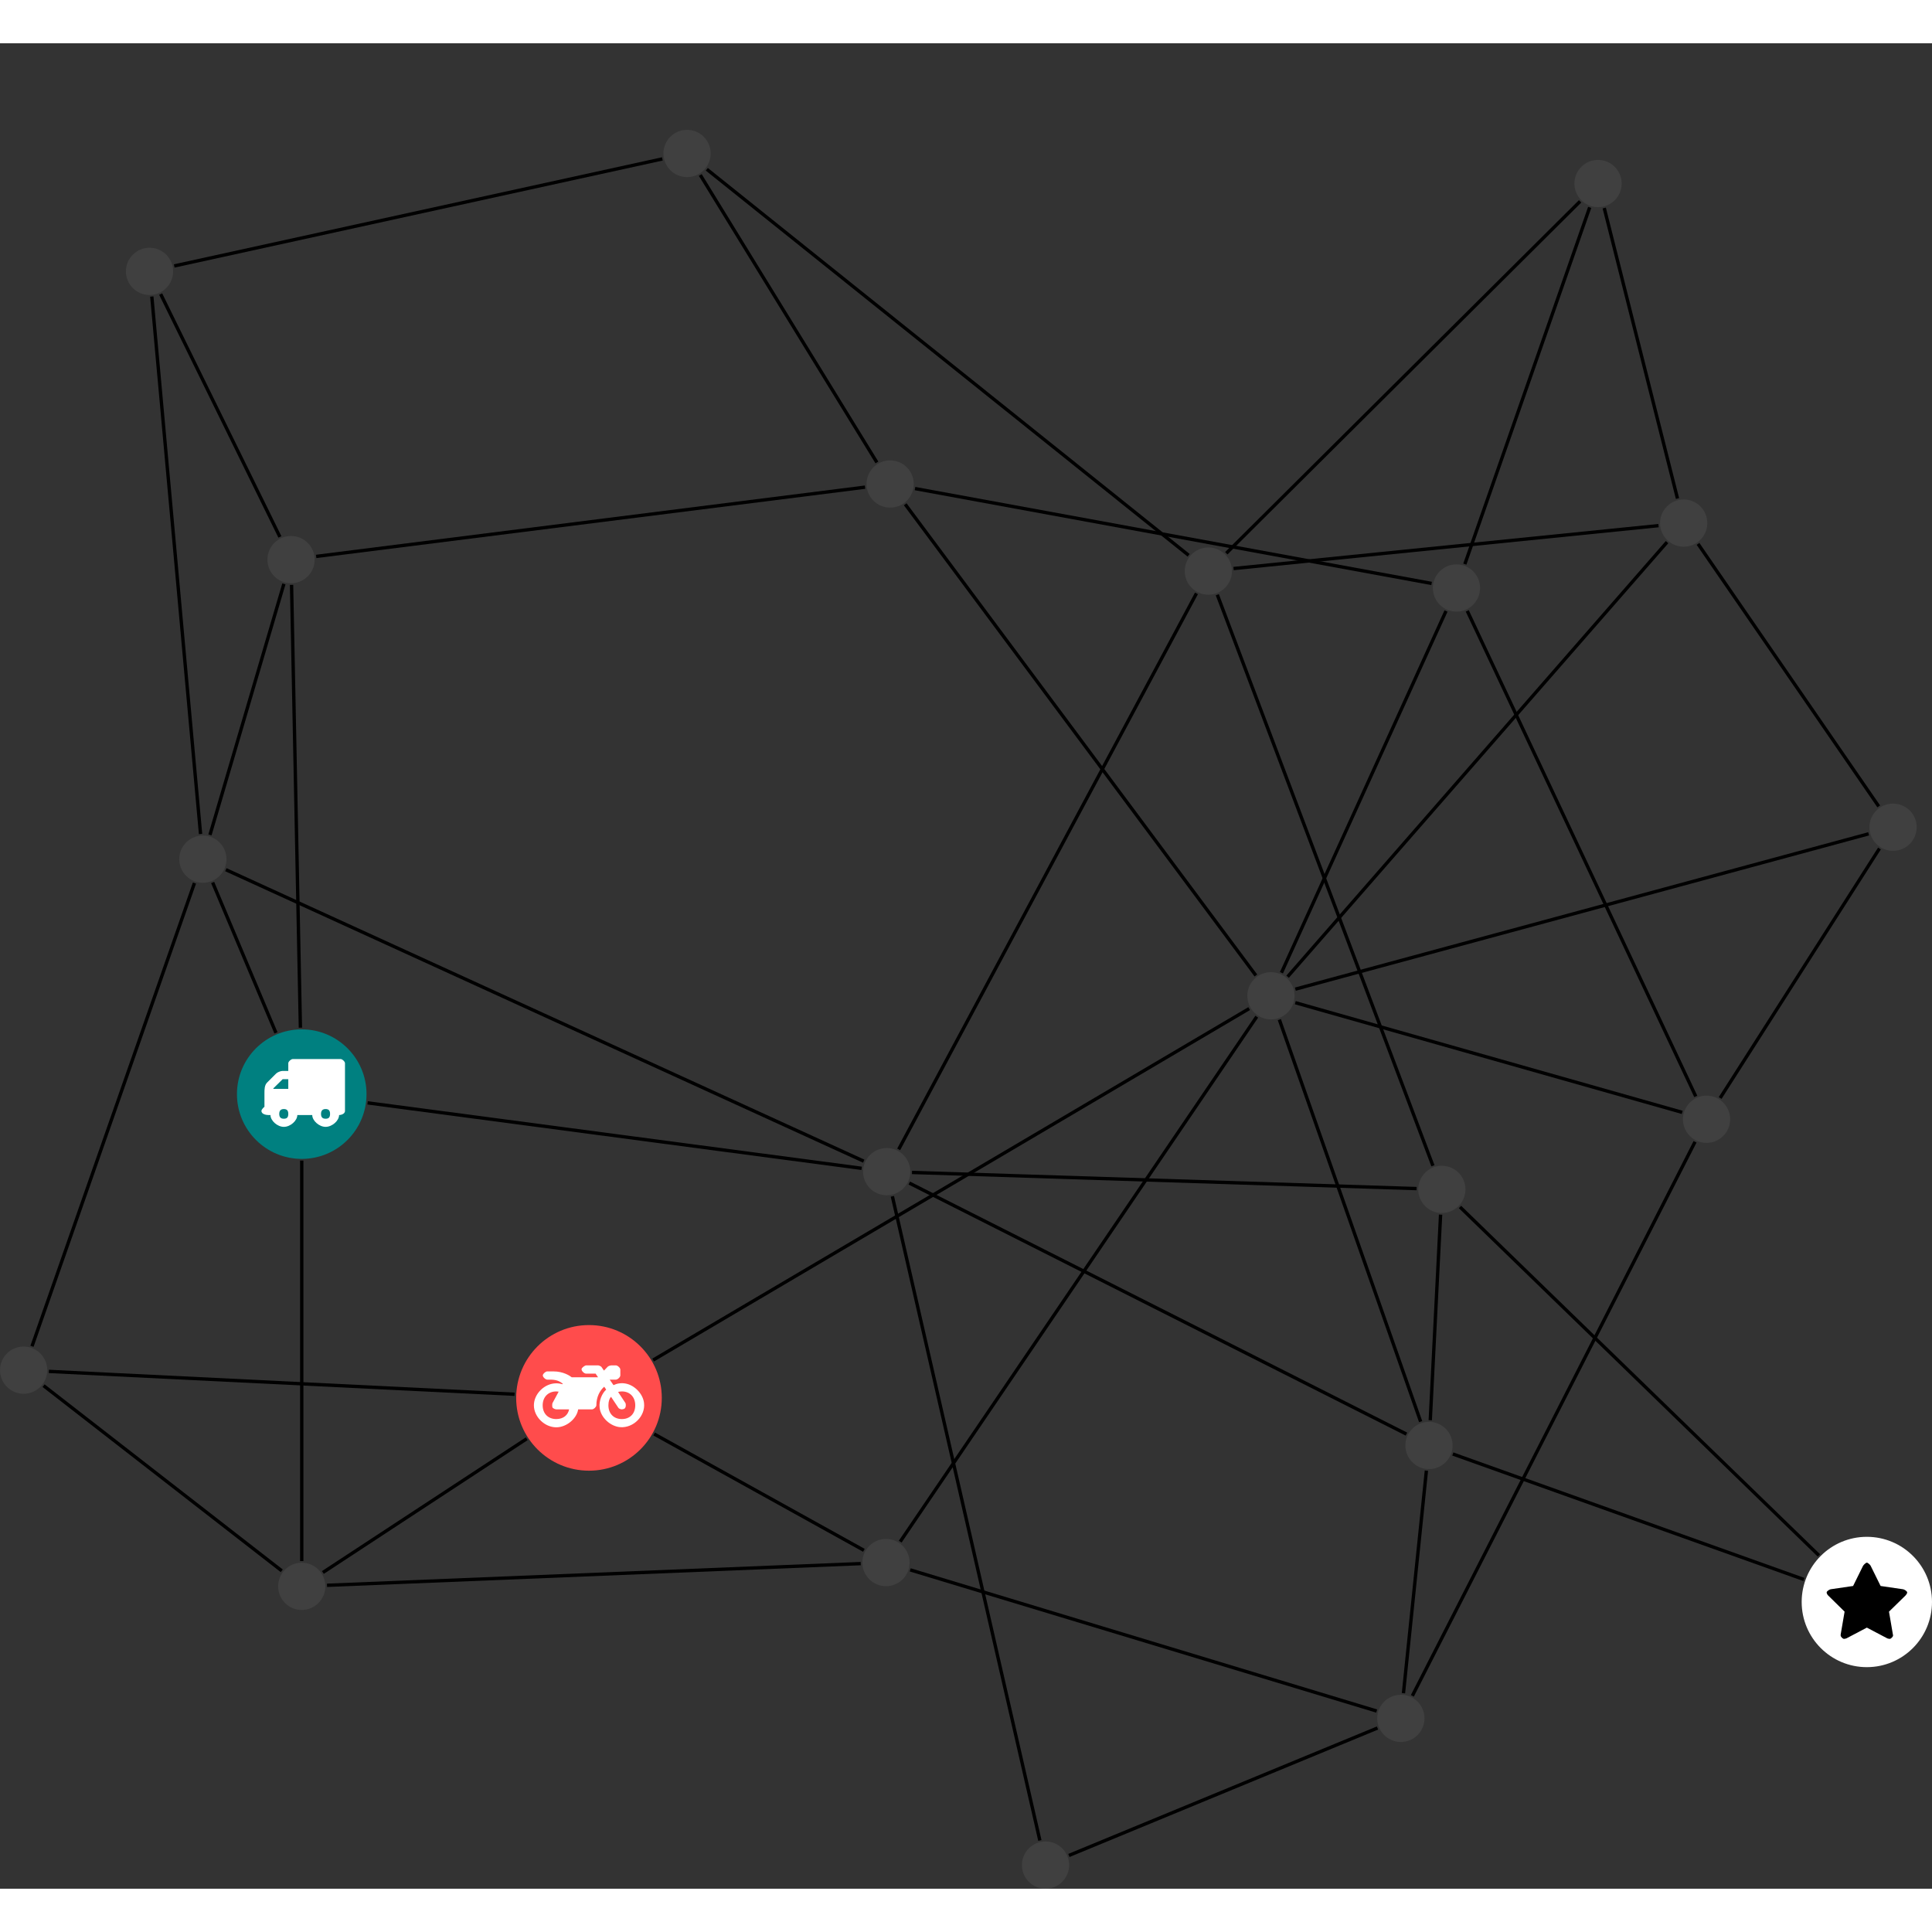 <?xml version="1.0" encoding="UTF-8"?>
<svg xmlns="http://www.w3.org/2000/svg" xmlns:xlink="http://www.w3.org/1999/xlink" width="230.527pt" height="230.527pt" viewBox="0.000 -10.330 230.527 220.197" version="1.1">
<rect x="0.000" y="-10.330" width="230.527" height="220.197" fill="#333333" stroke="none"/>
<defs>
<g>
<symbol overflow="visible" id="glyph0-0">
<path style="stroke:none;" d="M 1.422 -0.75 L 1.422 -7.922 L 3.562 -7.922 L 3.562 -0.891 L 1.422 -0.891 Z M 0.625 0 L 4.531 0 L 4.531 -8.812 L 0.438 -8.812 L 0.438 0 Z M 0.625 0 "/>
</symbol>
<symbol overflow="visible" id="glyph0-1">
<path style="stroke:none;" d="M 3.375 -0.844 C 3.375 -0.453 3.234 -0.266 2.844 -0.266 C 2.469 -0.266 2.297 -0.453 2.297 -0.844 C 2.297 -1.219 2.469 -1.422 2.844 -1.422 C 3.234 -1.422 3.375 -1.219 3.375 -0.844 Z M 1.594 -3.688 L 1.594 -3.859 C 1.594 -3.875 1.578 -3.875 1.594 -3.891 L 2.688 -4.969 C 2.703 -5 2.656 -4.984 2.688 -4.984 L 3.375 -4.984 L 3.375 -3.828 L 1.594 -3.828 Z M 8.359 -0.844 C 8.359 -0.453 8.219 -0.266 7.828 -0.266 C 7.453 -0.266 7.281 -0.453 7.281 -0.844 C 7.281 -1.219 7.453 -1.422 7.828 -1.422 C 8.219 -1.422 8.359 -1.219 8.359 -0.844 Z M 10.141 -6.891 C 10.141 -7.094 9.812 -7.391 9.609 -7.391 L 3.922 -7.391 C 3.719 -7.391 3.375 -7.094 3.375 -6.891 L 3.375 -5.969 L 2.672 -5.969 C 2.469 -5.969 2.078 -5.812 1.938 -5.672 L 0.844 -4.578 C 0.531 -4.266 0.531 -3.734 0.531 -3.328 L 0.531 -1.688 C 0.516 -1.688 0.172 -1.391 0.172 -1.203 C 0.172 -0.781 0.781 -0.703 1.062 -0.703 L 1.25 -0.703 C 1.25 -0.047 2.062 0.703 2.844 0.703 C 3.641 0.703 4.453 -0.047 4.453 -0.703 L 6.234 -0.703 C 6.234 -0.047 7.047 0.703 7.828 0.703 C 8.625 0.703 9.438 -0.047 9.438 -0.703 C 9.547 -0.703 10.141 -0.781 10.141 -1.203 Z M 10.141 -6.891 "/>
</symbol>
<symbol overflow="visible" id="glyph0-2">
<path style="stroke:none;" d="M 12.969 -2.906 C 12.844 -3.984 11.859 -5.016 10.781 -5.219 C 10.234 -5.328 9.703 -5.219 9.328 -5.031 L 8.875 -5.688 L 9.609 -5.688 C 9.812 -5.688 10.141 -5.984 10.141 -6.188 L 10.141 -6.891 C 10.141 -7.094 9.812 -7.391 9.609 -7.391 L 9.047 -7.391 C 8.969 -7.391 8.734 -7.312 8.656 -7.25 L 8.188 -6.766 L 7.891 -7.203 C 7.828 -7.281 7.594 -7.391 7.484 -7.391 L 6.078 -7.391 C 5.906 -7.391 5.547 -7.125 5.516 -6.953 C 5.484 -6.734 5.828 -6.406 6.047 -6.406 L 7.188 -6.406 L 7.484 -5.969 L 4.344 -5.969 C 4.141 -6.125 3.375 -6.672 2.141 -6.672 L 1.422 -6.672 C 1.219 -6.672 0.891 -6.375 0.891 -6.188 C 0.891 -5.984 1.219 -5.688 1.422 -5.688 L 1.781 -5.688 C 2.484 -5.688 2.906 -5.516 3.281 -5.188 L 3.25 -5.141 C 3.078 -5.188 2.797 -5.25 2.5 -5.25 C 1.109 -5.25 -0.172 -4 -0.172 -2.625 C -0.172 -1.25 1.109 0 2.5 0 C 3.75 0 4.953 -1.062 5.109 -2.141 L 6.766 -2.141 C 6.969 -2.141 7.281 -2.438 7.281 -2.625 C 7.281 -3.609 7.688 -4.391 8.219 -4.844 L 8.453 -4.5 C 7.969 -4.062 7.578 -3.203 7.672 -2.359 C 7.781 -1.172 8.969 -0.094 10.141 -0.016 C 11.703 0.094 13.156 -1.344 12.969 -2.906 Z M 2.5 -0.984 C 1.516 -0.984 0.875 -1.641 0.875 -2.625 C 0.875 -3.594 1.516 -4.281 2.5 -4.281 C 2.672 -4.281 2.844 -4.234 2.781 -4.25 L 2.047 -2.891 C 2 -2.781 2 -2.469 2.047 -2.359 C 2.125 -2.25 2.375 -2.141 2.5 -2.141 L 4.031 -2.141 C 3.891 -1.453 3.344 -0.984 2.5 -0.984 Z M 10.328 -0.984 C 9.344 -0.984 8.719 -1.641 8.719 -2.625 C 8.719 -3.109 8.859 -3.469 9.031 -3.641 L 9.906 -2.328 C 9.969 -2.219 10.203 -2.141 10.328 -2.141 C 10.391 -2.141 10.594 -2.188 10.641 -2.234 C 10.812 -2.344 10.844 -2.75 10.734 -2.922 L 9.875 -4.219 C 9.859 -4.219 10.094 -4.281 10.328 -4.281 C 11.297 -4.281 11.922 -3.594 11.922 -2.625 C 11.922 -1.641 11.297 -0.984 10.328 -0.984 Z M 10.328 -0.984 "/>
</symbol>
<symbol overflow="visible" id="glyph0-3">
<path style="stroke:none;" d="M 9.438 -5.078 C 9.438 -5.25 9.078 -5.453 8.938 -5.469 L 6.266 -5.859 L 5.078 -8.266 C 5.031 -8.375 4.75 -8.641 4.625 -8.641 C 4.5 -8.641 4.234 -8.375 4.172 -8.266 L 2.984 -5.859 L 0.312 -5.469 C 0.172 -5.453 -0.172 -5.25 -0.172 -5.078 C -0.172 -4.969 -0.062 -4.781 0.016 -4.719 L 1.969 -2.797 L 1.5 -0.062 C 1.5 -0.016 1.5 0.016 1.5 0.047 C 1.5 0.203 1.75 0.453 1.906 0.453 C 1.984 0.453 2.188 0.406 2.25 0.359 L 4.625 -0.891 L 7 0.359 C 7.062 0.406 7.266 0.453 7.344 0.453 C 7.5 0.453 7.75 0.203 7.75 0.047 C 7.75 0.016 7.75 -0.016 7.734 -0.062 L 7.266 -2.797 L 9.234 -4.719 C 9.297 -4.781 9.438 -4.969 9.438 -5.078 Z M 9.438 -5.078 "/>
</symbol>
</g>
<clipPath id="clip1">
  <path d="M 121 185 L 170 185 L 170 209.867 L 121 209.867 Z M 121 185 "/>
</clipPath>
<clipPath id="clip2">
  <path d="M 100 121 L 130 121 L 130 209.867 L 100 209.867 Z M 100 121 "/>
</clipPath>
<clipPath id="clip3">
  <path d="M 121 204 L 128 204 L 128 209.867 L 121 209.867 Z M 121 204 "/>
</clipPath>
<clipPath id="clip4">
  <path d="M 214 167 L 230.527 167 L 230.527 184 L 214 184 Z M 214 167 "/>
</clipPath>
</defs>
<g id="surface1">
<path style="fill:none;stroke-width:0.399;stroke-linecap:butt;stroke-linejoin:miter;stroke:rgb(0%,0%,0%);stroke-opacity:1;stroke-miterlimit:10;" d="M -0 -7.928 L -0 -55.714 " transform="matrix(1,0,0,-1,36.004,115.056)"/>
<path style="fill:none;stroke-width:0.399;stroke-linecap:butt;stroke-linejoin:miter;stroke:rgb(0%,0%,0%);stroke-opacity:1;stroke-miterlimit:10;" d="M 7.859 -1.042 L 66.808 -8.854 " transform="matrix(1,0,0,-1,36.004,115.056)"/>
<path style="fill:none;stroke-width:0.399;stroke-linecap:butt;stroke-linejoin:miter;stroke:rgb(0%,0%,0%);stroke-opacity:1;stroke-miterlimit:10;" d="M -0.16 7.927 L -1.215 60.763 " transform="matrix(1,0,0,-1,36.004,115.056)"/>
<path style="fill:none;stroke-width:0.399;stroke-linecap:butt;stroke-linejoin:miter;stroke:rgb(0%,0%,0%);stroke-opacity:1;stroke-miterlimit:10;" d="M -3.078 7.31 L -10.629 25.251 " transform="matrix(1,0,0,-1,36.004,115.056)"/>
<path style="fill:none;stroke-width:0.399;stroke-linecap:butt;stroke-linejoin:miter;stroke:rgb(0%,0%,0%);stroke-opacity:1;stroke-miterlimit:10;" d="M -30.805 -34.788 L -2.383 -56.878 " transform="matrix(1,0,0,-1,36.004,115.056)"/>
<path style="fill:none;stroke-width:0.399;stroke-linecap:butt;stroke-linejoin:miter;stroke:rgb(0%,0%,0%);stroke-opacity:1;stroke-miterlimit:10;" d="M -30.172 -33.085 L 25.398 -35.811 " transform="matrix(1,0,0,-1,36.004,115.056)"/>
<path style="fill:none;stroke-width:0.399;stroke-linecap:butt;stroke-linejoin:miter;stroke:rgb(0%,0%,0%);stroke-opacity:1;stroke-miterlimit:10;" d="M -32.188 -30.089 L -12.801 25.185 " transform="matrix(1,0,0,-1,36.004,115.056)"/>
<path style="fill:none;stroke-width:0.399;stroke-linecap:butt;stroke-linejoin:miter;stroke:rgb(0%,0%,0%);stroke-opacity:1;stroke-miterlimit:10;" d="M 2.523 -57.077 L 26.844 -41.12 " transform="matrix(1,0,0,-1,36.004,115.056)"/>
<path style="fill:none;stroke-width:0.399;stroke-linecap:butt;stroke-linejoin:miter;stroke:rgb(0%,0%,0%);stroke-opacity:1;stroke-miterlimit:10;" d="M 3.016 -58.608 L 66.699 -56.018 " transform="matrix(1,0,0,-1,36.004,115.056)"/>
<path style="fill:none;stroke-width:0.399;stroke-linecap:butt;stroke-linejoin:miter;stroke:rgb(0%,0%,0%);stroke-opacity:1;stroke-miterlimit:10;" d="M 42.047 -40.553 L 67.074 -54.432 " transform="matrix(1,0,0,-1,36.004,115.056)"/>
<path style="fill:none;stroke-width:0.399;stroke-linecap:butt;stroke-linejoin:miter;stroke:rgb(0%,0%,0%);stroke-opacity:1;stroke-miterlimit:10;" d="M 41.93 -31.729 L 113.047 10.204 " transform="matrix(1,0,0,-1,36.004,115.056)"/>
<path style="fill:none;stroke-width:0.399;stroke-linecap:butt;stroke-linejoin:miter;stroke:rgb(0%,0%,0%);stroke-opacity:1;stroke-miterlimit:10;" d="M 72.605 -56.768 L 128.262 -73.612 " transform="matrix(1,0,0,-1,36.004,115.056)"/>
<path style="fill:none;stroke-width:0.399;stroke-linecap:butt;stroke-linejoin:miter;stroke:rgb(0%,0%,0%);stroke-opacity:1;stroke-miterlimit:10;" d="M 71.41 -53.397 L 113.953 9.24 " transform="matrix(1,0,0,-1,36.004,115.056)"/>
<g clip-path="url(#clip1)" clip-rule="nonzero">
<path style="fill:none;stroke-width:0.399;stroke-linecap:butt;stroke-linejoin:miter;stroke:rgb(0%,0%,0%);stroke-opacity:1;stroke-miterlimit:10;" d="M 91.539 -90.842 L 128.359 -75.635 " transform="matrix(1,0,0,-1,36.004,115.056)"/>
</g>
<g clip-path="url(#clip2)" clip-rule="nonzero">
<path style="fill:none;stroke-width:0.399;stroke-linecap:butt;stroke-linejoin:miter;stroke:rgb(0%,0%,0%);stroke-opacity:1;stroke-miterlimit:10;" d="M 88.074 -89.053 L 70.473 -12.194 " transform="matrix(1,0,0,-1,36.004,115.056)"/>
</g>
<path style="fill:none;stroke-width:0.399;stroke-linecap:butt;stroke-linejoin:miter;stroke:rgb(0%,0%,0%);stroke-opacity:1;stroke-miterlimit:10;" d="M 131.457 -71.483 L 134.195 -44.924 " transform="matrix(1,0,0,-1,36.004,115.056)"/>
<path style="fill:none;stroke-width:0.399;stroke-linecap:butt;stroke-linejoin:miter;stroke:rgb(0%,0%,0%);stroke-opacity:1;stroke-miterlimit:10;" d="M 132.519 -71.796 L 166.25 -5.69 " transform="matrix(1,0,0,-1,36.004,115.056)"/>
<path style="fill:none;stroke-width:0.399;stroke-linecap:butt;stroke-linejoin:miter;stroke:rgb(0%,0%,0%);stroke-opacity:1;stroke-miterlimit:10;" d="M 179.238 -57.913 L 137.348 -42.94 " transform="matrix(1,0,0,-1,36.004,115.056)"/>
<path style="fill:none;stroke-width:0.399;stroke-linecap:butt;stroke-linejoin:miter;stroke:rgb(0%,0%,0%);stroke-opacity:1;stroke-miterlimit:10;" d="M 181.027 -55.042 L 138.203 -13.467 " transform="matrix(1,0,0,-1,36.004,115.056)"/>
<path style="fill:none;stroke-width:0.399;stroke-linecap:butt;stroke-linejoin:miter;stroke:rgb(0%,0%,0%);stroke-opacity:1;stroke-miterlimit:10;" d="M 134.656 -38.909 L 135.887 -14.382 " transform="matrix(1,0,0,-1,36.004,115.056)"/>
<path style="fill:none;stroke-width:0.399;stroke-linecap:butt;stroke-linejoin:miter;stroke:rgb(0%,0%,0%);stroke-opacity:1;stroke-miterlimit:10;" d="M 131.812 -40.565 L 72.492 -10.612 " transform="matrix(1,0,0,-1,36.004,115.056)"/>
<path style="fill:none;stroke-width:0.399;stroke-linecap:butt;stroke-linejoin:miter;stroke:rgb(0%,0%,0%);stroke-opacity:1;stroke-miterlimit:10;" d="M 133.508 -39.077 L 116.648 8.888 " transform="matrix(1,0,0,-1,36.004,115.056)"/>
<path style="fill:none;stroke-width:0.399;stroke-linecap:butt;stroke-linejoin:miter;stroke:rgb(0%,0%,0%);stroke-opacity:1;stroke-miterlimit:10;" d="M 133.023 -11.272 L 72.816 -9.346 " transform="matrix(1,0,0,-1,36.004,115.056)"/>
<path style="fill:none;stroke-width:0.399;stroke-linecap:butt;stroke-linejoin:miter;stroke:rgb(0%,0%,0%);stroke-opacity:1;stroke-miterlimit:10;" d="M 134.973 -8.546 L 109.246 59.587 " transform="matrix(1,0,0,-1,36.004,115.056)"/>
<path style="fill:none;stroke-width:0.399;stroke-linecap:butt;stroke-linejoin:miter;stroke:rgb(0%,0%,0%);stroke-opacity:1;stroke-miterlimit:10;" d="M 71.226 -6.592 L 106.758 59.747 " transform="matrix(1,0,0,-1,36.004,115.056)"/>
<path style="fill:none;stroke-width:0.399;stroke-linecap:butt;stroke-linejoin:miter;stroke:rgb(0%,0%,0%);stroke-opacity:1;stroke-miterlimit:10;" d="M 67.055 -7.999 L -9.055 26.779 " transform="matrix(1,0,0,-1,36.004,115.056)"/>
<path style="fill:none;stroke-width:0.399;stroke-linecap:butt;stroke-linejoin:miter;stroke:rgb(0%,0%,0%);stroke-opacity:1;stroke-miterlimit:10;" d="M 152.535 106.525 L 110.32 64.536 " transform="matrix(1,0,0,-1,36.004,115.056)"/>
<path style="fill:none;stroke-width:0.399;stroke-linecap:butt;stroke-linejoin:miter;stroke:rgb(0%,0%,0%);stroke-opacity:1;stroke-miterlimit:10;" d="M 155.414 105.728 L 164.156 71.064 " transform="matrix(1,0,0,-1,36.004,115.056)"/>
<path style="fill:none;stroke-width:0.399;stroke-linecap:butt;stroke-linejoin:miter;stroke:rgb(0%,0%,0%);stroke-opacity:1;stroke-miterlimit:10;" d="M 153.68 105.806 L 138.781 63.24 " transform="matrix(1,0,0,-1,36.004,115.056)"/>
<path style="fill:none;stroke-width:0.399;stroke-linecap:butt;stroke-linejoin:miter;stroke:rgb(0%,0%,0%);stroke-opacity:1;stroke-miterlimit:10;" d="M 111.183 62.712 L 161.891 67.833 " transform="matrix(1,0,0,-1,36.004,115.056)"/>
<path style="fill:none;stroke-width:0.399;stroke-linecap:butt;stroke-linejoin:miter;stroke:rgb(0%,0%,0%);stroke-opacity:1;stroke-miterlimit:10;" d="M 105.824 64.294 L 48.332 110.353 " transform="matrix(1,0,0,-1,36.004,115.056)"/>
<path style="fill:none;stroke-width:0.399;stroke-linecap:butt;stroke-linejoin:miter;stroke:rgb(0%,0%,0%);stroke-opacity:1;stroke-miterlimit:10;" d="M 166.605 65.654 L 188.168 34.333 " transform="matrix(1,0,0,-1,36.004,115.056)"/>
<path style="fill:none;stroke-width:0.399;stroke-linecap:butt;stroke-linejoin:miter;stroke:rgb(0%,0%,0%);stroke-opacity:1;stroke-miterlimit:10;" d="M 162.91 65.865 L 117.633 14.009 " transform="matrix(1,0,0,-1,36.004,115.056)"/>
<path style="fill:none;stroke-width:0.399;stroke-linecap:butt;stroke-linejoin:miter;stroke:rgb(0%,0%,0%);stroke-opacity:1;stroke-miterlimit:10;" d="M 186.965 31.06 L 118.558 12.525 " transform="matrix(1,0,0,-1,36.004,115.056)"/>
<path style="fill:none;stroke-width:0.399;stroke-linecap:butt;stroke-linejoin:miter;stroke:rgb(0%,0%,0%);stroke-opacity:1;stroke-miterlimit:10;" d="M 188.254 29.306 L 169.246 -0.46 " transform="matrix(1,0,0,-1,36.004,115.056)"/>
<path style="fill:none;stroke-width:0.399;stroke-linecap:butt;stroke-linejoin:miter;stroke:rgb(0%,0%,0%);stroke-opacity:1;stroke-miterlimit:10;" d="M 118.551 10.911 L 164.719 -2.178 " transform="matrix(1,0,0,-1,36.004,115.056)"/>
<path style="fill:none;stroke-width:0.399;stroke-linecap:butt;stroke-linejoin:miter;stroke:rgb(0%,0%,0%);stroke-opacity:1;stroke-miterlimit:10;" d="M 116.898 14.482 L 136.535 57.646 " transform="matrix(1,0,0,-1,36.004,115.056)"/>
<path style="fill:none;stroke-width:0.399;stroke-linecap:butt;stroke-linejoin:miter;stroke:rgb(0%,0%,0%);stroke-opacity:1;stroke-miterlimit:10;" d="M 113.848 14.158 L 72.008 70.38 " transform="matrix(1,0,0,-1,36.004,115.056)"/>
<path style="fill:none;stroke-width:0.399;stroke-linecap:butt;stroke-linejoin:miter;stroke:rgb(0%,0%,0%);stroke-opacity:1;stroke-miterlimit:10;" d="M 166.336 -0.272 L 139.07 57.661 " transform="matrix(1,0,0,-1,36.004,115.056)"/>
<path style="fill:none;stroke-width:0.399;stroke-linecap:butt;stroke-linejoin:miter;stroke:rgb(0%,0%,0%);stroke-opacity:1;stroke-miterlimit:10;" d="M 134.816 60.935 L 73.176 72.255 " transform="matrix(1,0,0,-1,36.004,115.056)"/>
<path style="fill:none;stroke-width:0.399;stroke-linecap:butt;stroke-linejoin:miter;stroke:rgb(0%,0%,0%);stroke-opacity:1;stroke-miterlimit:10;" d="M 47.555 109.669 L 68.629 75.372 " transform="matrix(1,0,0,-1,36.004,115.056)"/>
<path style="fill:none;stroke-width:0.399;stroke-linecap:butt;stroke-linejoin:miter;stroke:rgb(0%,0%,0%);stroke-opacity:1;stroke-miterlimit:10;" d="M 43.027 111.591 L -15.215 98.818 " transform="matrix(1,0,0,-1,36.004,115.056)"/>
<path style="fill:none;stroke-width:0.399;stroke-linecap:butt;stroke-linejoin:miter;stroke:rgb(0%,0%,0%);stroke-opacity:1;stroke-miterlimit:10;" d="M 67.215 72.423 L 1.719 64.158 " transform="matrix(1,0,0,-1,36.004,115.056)"/>
<path style="fill:none;stroke-width:0.399;stroke-linecap:butt;stroke-linejoin:miter;stroke:rgb(0%,0%,0%);stroke-opacity:1;stroke-miterlimit:10;" d="M -16.832 95.462 L -2.606 66.486 " transform="matrix(1,0,0,-1,36.004,115.056)"/>
<path style="fill:none;stroke-width:0.399;stroke-linecap:butt;stroke-linejoin:miter;stroke:rgb(0%,0%,0%);stroke-opacity:1;stroke-miterlimit:10;" d="M -17.891 95.169 L -12.074 31.04 " transform="matrix(1,0,0,-1,36.004,115.056)"/>
<path style="fill:none;stroke-width:0.399;stroke-linecap:butt;stroke-linejoin:miter;stroke:rgb(0%,0%,0%);stroke-opacity:1;stroke-miterlimit:10;" d="M -2.129 60.884 L -10.949 30.931 " transform="matrix(1,0,0,-1,36.004,115.056)"/>
<path style=" stroke:none;fill-rule:nonzero;fill:rgb(0%,50%,50%);fill-opacity:1;" d="M 43.734 115.055 C 43.734 110.789 40.273 107.328 36.004 107.328 C 31.734 107.328 28.273 110.789 28.273 115.055 C 28.273 119.324 31.734 122.785 36.004 122.785 C 40.273 122.785 43.734 119.324 43.734 115.055 Z M 43.734 115.055 "/>
<g style="fill:rgb(100%,100%,100%);fill-opacity:1;">
  <use xlink:href="#glyph0-1" x="31.023" y="118.259"/>
</g>
<path style=" stroke:none;fill-rule:nonzero;fill:rgb(25%,25%,25%);fill-opacity:1;" d="M 5.637 147.992 C 5.637 146.438 4.375 145.176 2.816 145.176 C 1.262 145.176 0 146.438 0 147.992 C 0 149.551 1.262 150.812 2.816 150.812 C 4.375 150.812 5.637 149.551 5.637 147.992 Z M 5.637 147.992 "/>
<path style=" stroke:none;fill-rule:nonzero;fill:rgb(25%,25%,25%);fill-opacity:1;" d="M 38.82 173.785 C 38.82 172.23 37.559 170.969 36.004 170.969 C 34.449 170.969 33.188 172.23 33.188 173.785 C 33.188 175.344 34.449 176.605 36.004 176.605 C 37.559 176.605 38.82 175.344 38.82 173.785 Z M 38.82 173.785 "/>
<path style=" stroke:none;fill-rule:nonzero;fill:rgb(100%,29.999%,29.999%);fill-opacity:1;" d="M 78.965 151.301 C 78.965 146.504 75.074 142.613 70.277 142.613 C 65.48 142.613 61.59 146.504 61.59 151.301 C 61.59 156.098 65.48 159.988 70.277 159.988 C 75.074 159.988 78.965 156.098 78.965 151.301 Z M 78.965 151.301 "/>
<g style="fill:rgb(100%,100%,100%);fill-opacity:1;">
  <use xlink:href="#glyph0-2" x="63.877" y="154.812"/>
</g>
<path style=" stroke:none;fill-rule:nonzero;fill:rgb(25%,25%,25%);fill-opacity:1;" d="M 108.535 170.949 C 108.535 169.395 107.273 168.133 105.719 168.133 C 104.16 168.133 102.898 169.395 102.898 170.949 C 102.898 172.508 104.16 173.77 105.719 173.77 C 107.273 173.77 108.535 172.508 108.535 170.949 Z M 108.535 170.949 "/>
<g clip-path="url(#clip3)" clip-rule="nonzero">
<path style=" stroke:none;fill-rule:nonzero;fill:rgb(25%,25%,25%);fill-opacity:1;" d="M 127.57 207.051 C 127.57 205.492 126.309 204.23 124.754 204.23 C 123.195 204.23 121.934 205.492 121.934 207.051 C 121.934 208.605 123.195 209.867 124.754 209.867 C 126.309 209.867 127.57 208.605 127.57 207.051 Z M 127.57 207.051 "/>
</g>
<path style=" stroke:none;fill-rule:nonzero;fill:rgb(25%,25%,25%);fill-opacity:1;" d="M 169.969 189.539 C 169.969 187.984 168.707 186.723 167.152 186.723 C 165.594 186.723 164.332 187.984 164.332 189.539 C 164.332 191.098 165.594 192.359 167.152 192.359 C 168.707 192.359 169.969 191.098 169.969 189.539 Z M 169.969 189.539 "/>
<g clip-path="url(#clip4)" clip-rule="nonzero">
<path style=" stroke:none;fill-rule:nonzero;fill:rgb(100%,100%,100%);fill-opacity:1;" d="M 230.527 175.652 C 230.527 171.359 227.047 167.879 222.75 167.879 C 218.457 167.879 214.977 171.359 214.977 175.652 C 214.977 179.949 218.457 183.43 222.75 183.43 C 227.047 183.43 230.527 179.949 230.527 175.652 Z M 230.527 175.652 "/>
</g>
<g style="fill:rgb(0%,0%,0%);fill-opacity:1;">
  <use xlink:href="#glyph0-3" x="218.129" y="179.604"/>
</g>
<path style=" stroke:none;fill-rule:nonzero;fill:rgb(25%,25%,25%);fill-opacity:1;" d="M 173.328 156.98 C 173.328 155.422 172.066 154.16 170.508 154.16 C 168.953 154.16 167.691 155.422 167.691 156.98 C 167.691 158.535 168.953 159.797 170.508 159.797 C 172.066 159.797 173.328 158.535 173.328 156.98 Z M 173.328 156.98 "/>
<path style=" stroke:none;fill-rule:nonzero;fill:rgb(25%,25%,25%);fill-opacity:1;" d="M 174.859 126.426 C 174.859 124.867 173.598 123.605 172.039 123.605 C 170.484 123.605 169.223 124.867 169.223 126.426 C 169.223 127.98 170.484 129.242 172.039 129.242 C 173.598 129.242 174.859 127.98 174.859 126.426 Z M 174.859 126.426 "/>
<path style=" stroke:none;fill-rule:nonzero;fill:rgb(25%,25%,25%);fill-opacity:1;" d="M 108.621 124.309 C 108.621 122.75 107.359 121.488 105.805 121.488 C 104.246 121.488 102.984 122.75 102.984 124.309 C 102.984 125.863 104.246 127.125 105.805 127.125 C 107.359 127.125 108.621 125.863 108.621 124.309 Z M 108.621 124.309 "/>
<path style=" stroke:none;fill-rule:nonzero;fill:rgb(25%,25%,25%);fill-opacity:1;" d="M 193.496 6.402 C 193.496 4.848 192.234 3.586 190.68 3.586 C 189.121 3.586 187.859 4.848 187.859 6.402 C 187.859 7.961 189.121 9.223 190.68 9.223 C 192.234 9.223 193.496 7.961 193.496 6.402 Z M 193.496 6.402 "/>
<path style=" stroke:none;fill-rule:nonzero;fill:rgb(25%,25%,25%);fill-opacity:1;" d="M 147 52.648 C 147 51.09 145.738 49.828 144.184 49.828 C 142.625 49.828 141.363 51.09 141.363 52.648 C 141.363 54.203 142.625 55.465 144.184 55.465 C 145.738 55.465 147 54.203 147 52.648 Z M 147 52.648 "/>
<path style=" stroke:none;fill-rule:nonzero;fill:rgb(25%,25%,25%);fill-opacity:1;" d="M 203.715 46.922 C 203.715 45.363 202.453 44.102 200.895 44.102 C 199.34 44.102 198.078 45.363 198.078 46.922 C 198.078 48.477 199.34 49.738 200.895 49.738 C 202.453 49.738 203.715 48.477 203.715 46.922 Z M 203.715 46.922 "/>
<path style=" stroke:none;fill-rule:nonzero;fill:rgb(25%,25%,25%);fill-opacity:1;" d="M 228.699 83.207 C 228.699 81.652 227.438 80.391 225.879 80.391 C 224.324 80.391 223.062 81.652 223.062 83.207 C 223.062 84.766 224.324 86.027 225.879 86.027 C 227.438 86.027 228.699 84.766 228.699 83.207 Z M 228.699 83.207 "/>
<path style=" stroke:none;fill-rule:nonzero;fill:rgb(25%,25%,25%);fill-opacity:1;" d="M 154.469 103.32 C 154.469 101.766 153.207 100.504 151.648 100.504 C 150.094 100.504 148.832 101.766 148.832 103.32 C 148.832 104.879 150.094 106.141 151.648 106.141 C 153.207 106.141 154.469 104.879 154.469 103.32 Z M 154.469 103.32 "/>
<path style=" stroke:none;fill-rule:nonzero;fill:rgb(25%,25%,25%);fill-opacity:1;" d="M 206.441 118.059 C 206.441 116.5 205.18 115.238 203.625 115.238 C 202.07 115.238 200.809 116.5 200.809 118.059 C 200.809 119.613 202.07 120.875 203.625 120.875 C 205.18 120.875 206.441 119.613 206.441 118.059 Z M 206.441 118.059 "/>
<path style=" stroke:none;fill-rule:nonzero;fill:rgb(25%,25%,25%);fill-opacity:1;" d="M 176.602 54.664 C 176.602 53.109 175.34 51.848 173.785 51.848 C 172.23 51.848 170.969 53.109 170.969 54.664 C 170.969 56.223 172.23 57.484 173.785 57.484 C 175.34 57.484 176.602 56.223 176.602 54.664 Z M 176.602 54.664 "/>
<path style=" stroke:none;fill-rule:nonzero;fill:rgb(25%,25%,25%);fill-opacity:1;" d="M 84.797 2.816 C 84.797 1.262 83.535 0 81.98 0 C 80.422 0 79.16 1.262 79.16 2.816 C 79.16 4.375 80.422 5.637 81.98 5.637 C 83.535 5.637 84.797 4.375 84.797 2.816 Z M 84.797 2.816 "/>
<path style=" stroke:none;fill-rule:nonzero;fill:rgb(25%,25%,25%);fill-opacity:1;" d="M 109.027 42.258 C 109.027 40.699 107.766 39.438 106.211 39.438 C 104.656 39.438 103.395 40.699 103.395 42.258 C 103.395 43.812 104.656 45.074 106.211 45.074 C 107.766 45.074 109.027 43.812 109.027 42.258 Z M 109.027 42.258 "/>
<path style=" stroke:none;fill-rule:nonzero;fill:rgb(25%,25%,25%);fill-opacity:1;" d="M 20.66 16.887 C 20.66 15.328 19.398 14.066 17.84 14.066 C 16.285 14.066 15.023 15.328 15.023 16.887 C 15.023 18.441 16.285 19.703 17.84 19.703 C 19.398 19.703 20.66 18.441 20.66 16.887 Z M 20.66 16.887 "/>
<path style=" stroke:none;fill-rule:nonzero;fill:rgb(25%,25%,25%);fill-opacity:1;" d="M 37.547 51.277 C 37.547 49.723 36.285 48.461 34.727 48.461 C 33.172 48.461 31.91 49.723 31.91 51.277 C 31.91 52.836 33.172 54.098 34.727 54.098 C 36.285 54.098 37.547 52.836 37.547 51.277 Z M 37.547 51.277 "/>
<path style=" stroke:none;fill-rule:nonzero;fill:rgb(25%,25%,25%);fill-opacity:1;" d="M 27.023 87.023 C 27.023 85.465 25.762 84.203 24.203 84.203 C 22.648 84.203 21.387 85.465 21.387 87.023 C 21.387 88.578 22.648 89.84 24.203 89.84 C 25.762 89.84 27.023 88.578 27.023 87.023 Z M 27.023 87.023 "/>
</g>
</svg>
